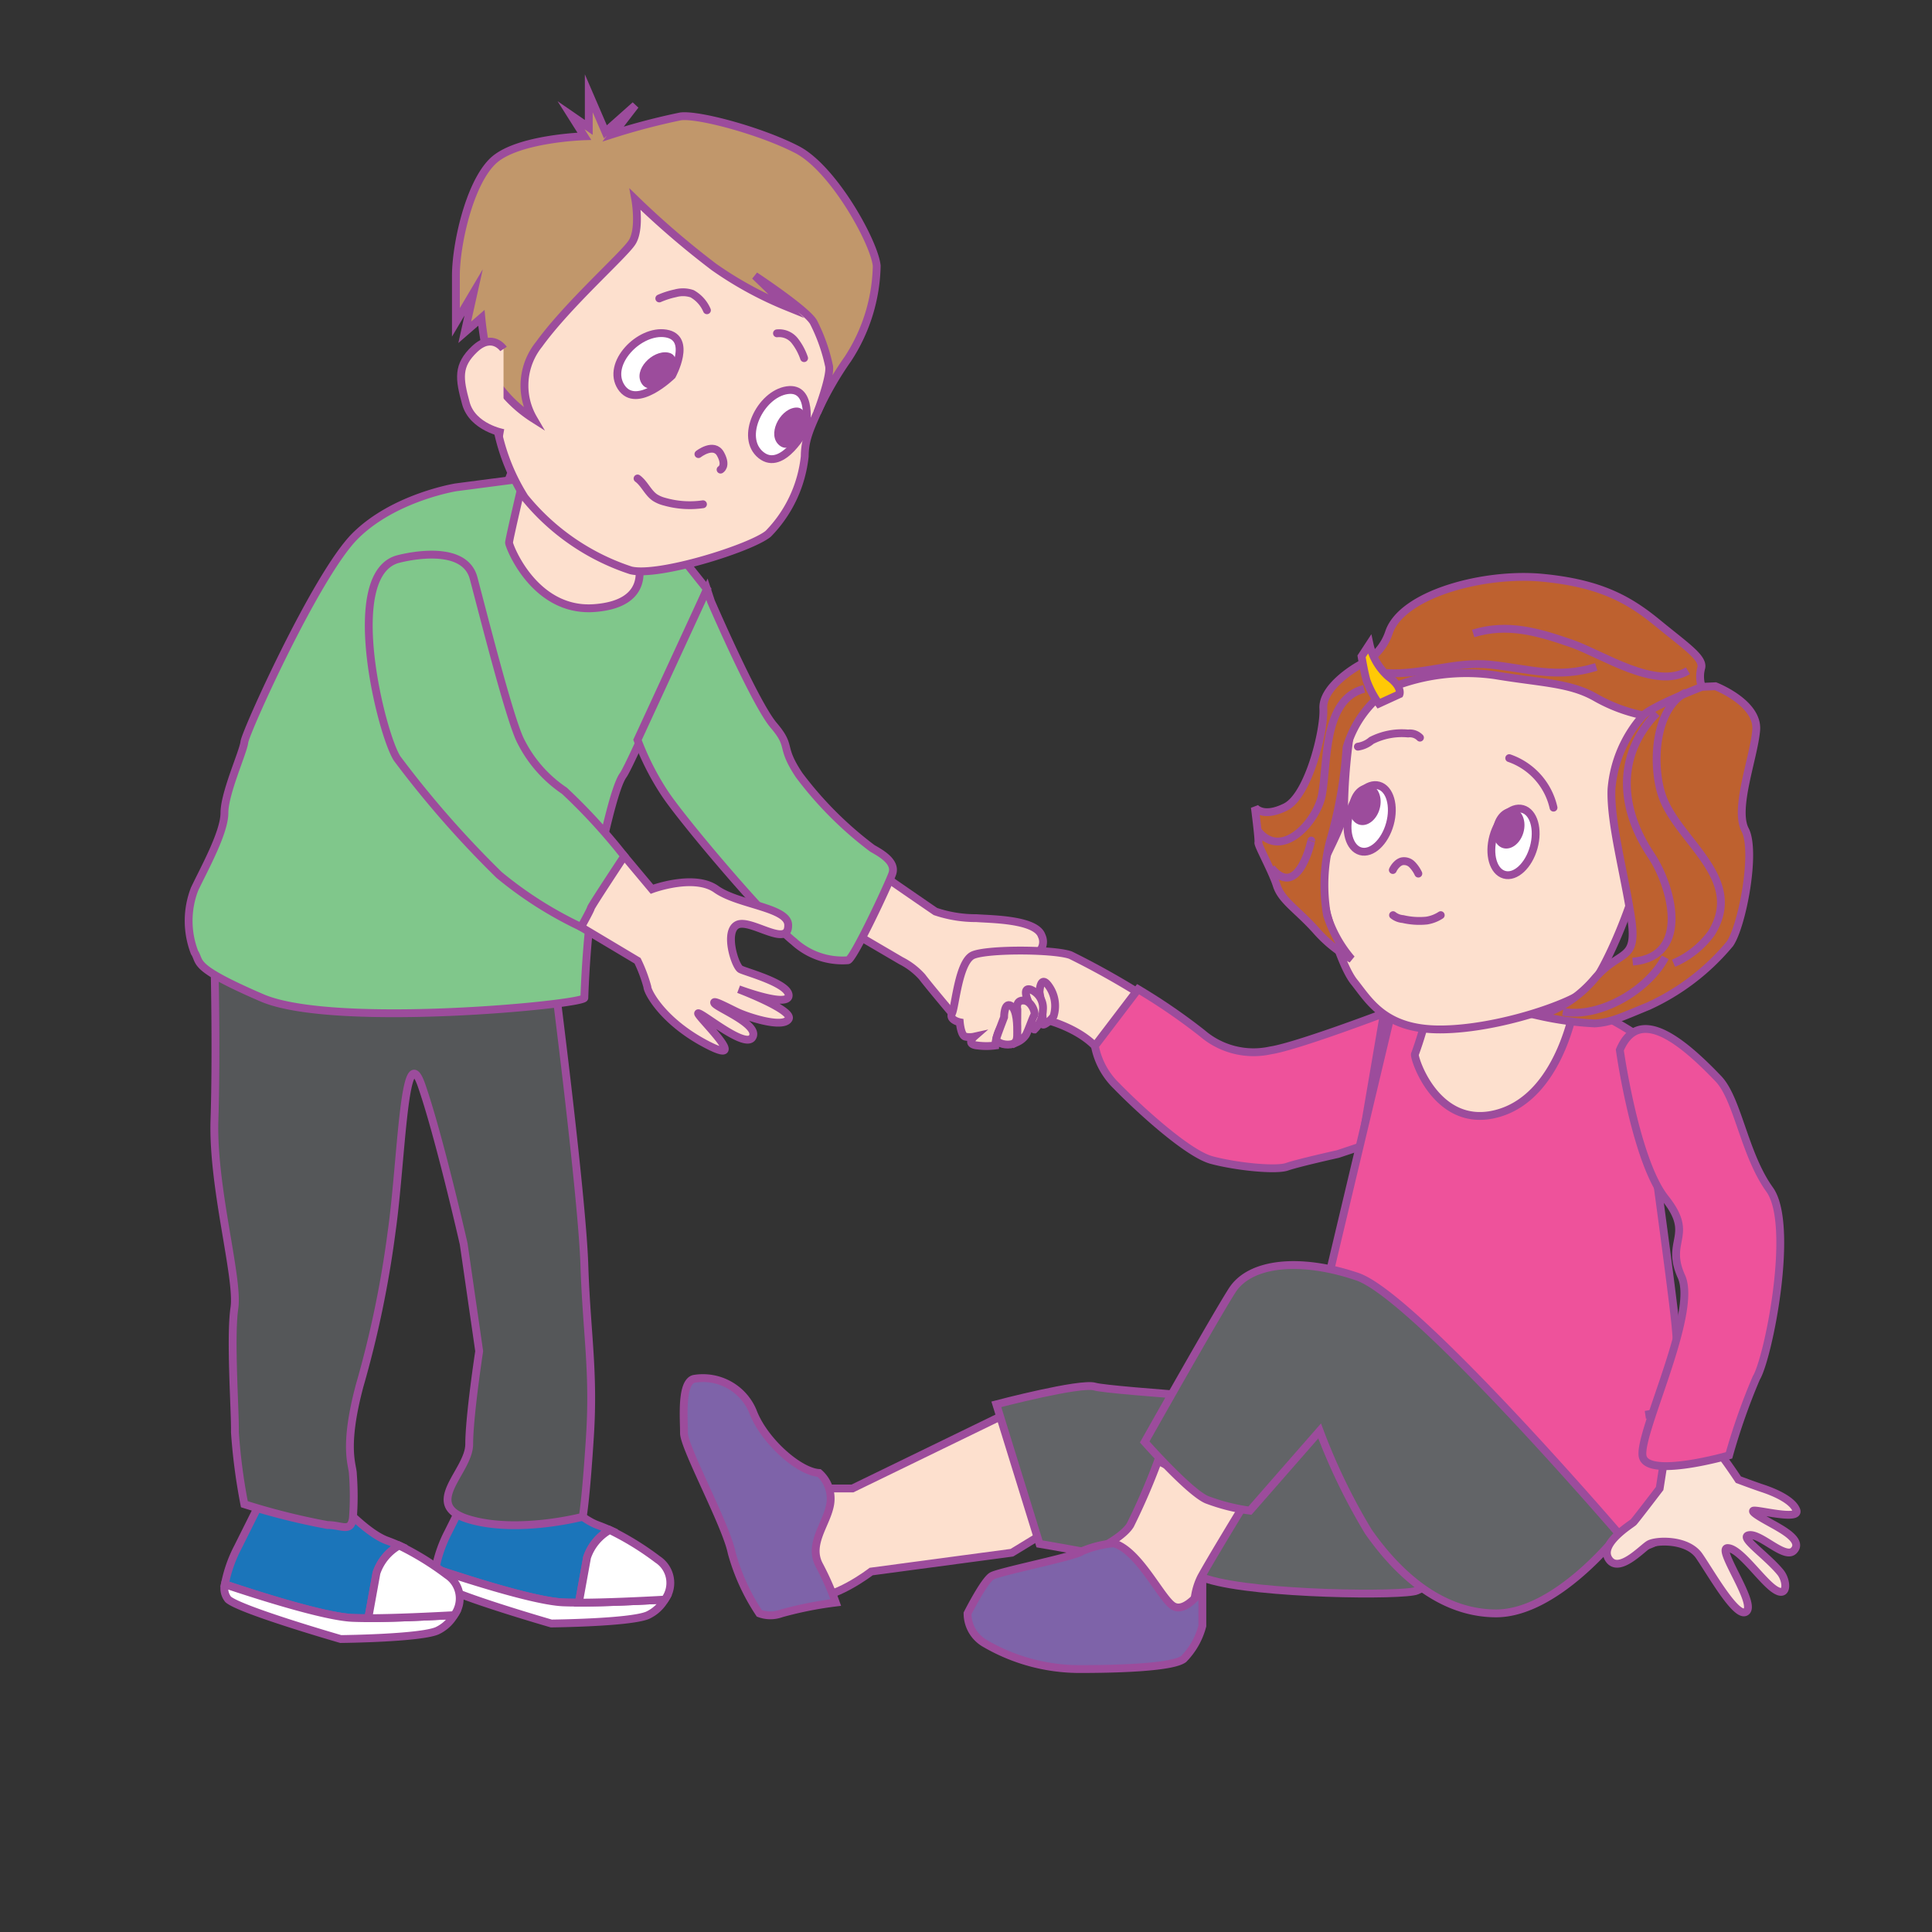 <svg id="word" xmlns="http://www.w3.org/2000/svg" viewBox="0 0 160 160"><rect x="0" y="0" width="160" height="160" fill="#333333" stroke="none"/><defs><style>.cls-1{fill:#1b75ba;}.cls-1,.cls-10,.cls-11,.cls-12,.cls-13,.cls-15,.cls-16,.cls-2,.cls-3,.cls-4,.cls-5,.cls-6,.cls-7,.cls-8,.cls-9{stroke:#9c4c9c;stroke-width:0.649px;}.cls-12,.cls-2{fill:#fff;}.cls-3{fill:#555759;}.cls-12,.cls-13,.cls-15,.cls-16,.cls-3,.cls-4,.cls-5,.cls-6,.cls-7,.cls-8{stroke-miterlimit:10;}.cls-4{fill:#fde0ce;}.cls-5{fill:#7e63a9;}.cls-6{fill:#80c78b;}.cls-7{fill:#ee529b;}.cls-8{fill:#626467;}.cls-9{fill:#be612f;}.cls-10{fill:#ffc906;}.cls-11,.cls-13{fill:none;}.cls-13{stroke-linecap:round;}.cls-14{fill:#9c4c9c;}.cls-15{fill:#fbe4d6;}.cls-16{fill:#c1976b;}</style></defs><path class="cls-1" d="M48.617,128.979l-.679,3.746c-.482,0-.924-.006-1.3-.022-2.3-.1-7.8-1.852-10.576-2.782a11.13,11.13,0,0,1,1.051-3.029l2.677-5.361,5.1.925s2.669,3.139,4.6,3.843c.366.134.691.269,1,.407A4.137,4.137,0,0,0,48.617,128.979Z"/><path class="cls-2" d="M47.938,132.725c2.155,0,5.136-.142,7.118-.252a3.225,3.225,0,0,1-1.429,1.3c-1.484.615-7.97.678-7.97.678s-8.327-2.4-9.322-3.283a1.423,1.423,0,0,1-.275-1.249c2.774.93,8.279,2.684,10.576,2.782.378.016.82.022,1.3.022"/><path class="cls-2" d="M48.617,128.979a4.137,4.137,0,0,1,1.877-2.273,23.678,23.678,0,0,1,3.972,2.442,2.321,2.321,0,0,1,.59,3.325c-1.982.11-4.963.252-7.118.252Z"/><path class="cls-1" d="M31.177,130.264l-.679,3.747c-.483,0-.924-.007-1.3-.023-2.3-.1-7.8-1.852-10.576-2.781a11.118,11.118,0,0,1,1.052-3.029l2.677-5.362,5.1.926s2.669,3.139,4.6,3.843c.366.133.69.268,1,.407A4.132,4.132,0,0,0,31.177,130.264Z"/><path class="cls-2" d="M30.5,134.011c2.154,0,5.136-.143,7.117-.252a3.222,3.222,0,0,1-1.429,1.3c-1.484.616-7.97.679-7.97.679s-8.327-2.4-9.321-3.284a1.421,1.421,0,0,1-.276-1.248c2.775.929,8.279,2.684,10.576,2.781.379.016.82.023,1.3.023"/><path class="cls-2" d="M31.177,130.264a4.132,4.132,0,0,1,1.876-2.272,23.612,23.612,0,0,1,3.972,2.442,2.32,2.32,0,0,1,.59,3.325c-1.981.109-4.963.251-7.117.252Z"/><path class="cls-3" d="M17.761,79.563s.183,7.571,0,13.166,2.017,13.115,1.651,15.591.082,8.713.041,10.272a48.054,48.054,0,0,0,.784,5.98,57,57,0,0,0,6.879,1.724c1.192,0,1.926.642,2.109-.55a24.34,24.34,0,0,0,0-3.669c0-.733-.825-2.114.55-7.294a86.08,86.08,0,0,0,2.66-12.791c.825-5.778,1.009-16.325,2.476-12.107S38.4,103.016,38.4,103.016l1.284,8.881s-.826,5.411-.826,7.7-4.035,5.044,0,6.237,9.4-.222,9.4-.222.257-1.274.6-6.685-.28-8.56-.464-14.171-2.384-22.838-2.384-22.838Z"/><path class="cls-4" d="M42.839,38.026s-2.468,5.116-1.722,7.9,7.072,7.7,9.683,6.139S54.6,45.2,54.6,45.2Z"/><path class="cls-4" d="M73.065,72.46s3.852,2.659,4.4,3.026a10.422,10.422,0,0,0,3.394.551c1.192.091,4.952.091,5.411,1.467a1.161,1.161,0,0,1-1.193,1.651c-.366-.092-4.4-.377-4.585.408s-1.651,4.351-1.651,4.351-1.926-2.283-2.477-3.017a5.948,5.948,0,0,0-1.742-1.334L69.855,76.77Z"/><path class="cls-4" d="M83.8,116.85l-13.207,6.42H66.92s-1.521.275-1.586,1.467-.432,7.154,1.586,7.521,5.228-2.11,5.228-2.11L83.8,128.589l3.458-2.109Z"/><path class="cls-5" d="M67.837,121.986a2.835,2.835,0,0,1,.917,2.586c-.275,1.633-1.834,3.283-.917,5.026a23.317,23.317,0,0,1,1.376,3.118,31,31,0,0,0-4.494.895,2.648,2.648,0,0,1-1.835,0,17.28,17.28,0,0,1-2.292-5.022c-.459-2.293-3.951-8.713-3.947-9.905s-.272-4.219.828-4.494a4.48,4.48,0,0,1,4.861,2.66C63.251,119.326,66.186,121.894,67.837,121.986Z"/><path class="cls-4" d="M116.405,83.234s-1.55,5.552.936,8.046,6.934,2.711,9.481,1.41,4.373-9.456,4.373-9.456l-4.943-2.8Z"/><path class="cls-6" d="M43.349,39.626l-5.594.733s-5.137.826-8.347,4.036-9.079,16.233-9.171,17.059-1.651,4.219-1.651,5.87-1.742,4.744-2.476,6.316a7.288,7.288,0,0,0,0,5.24c.55.825-.367,1.192,5.594,3.76s26.689.55,26.689,0a91.4,91.4,0,0,1,.918-10.089c.55-2.568,1.559-7.337,2.292-8.346S58.549,48.8,58.549,48.8l-1.972-2.476-3.782.092s1.376,3.576-3.576,3.943-7.062-5.136-7.062-5.411S43.349,39.626,43.349,39.626Z"/><path class="cls-6" d="M58.88,49.806s3.638,8.438,5.2,10.272.458,1.651,2.109,4.127a30.332,30.332,0,0,0,6.053,6.053c.642.367,2.018,1.1,1.651,2.11s-3.21,7.062-3.668,7.154a5.96,5.96,0,0,1-4.494-1.559c-2.2-1.743-9.195-10-10.7-12.29a22.465,22.465,0,0,1-2.236-4.4L58.549,48.8Z"/><path class="cls-4" d="M51.7,70.9l2.293,2.74s3.485-1.3,5.32,0,5.913,1.5,5.961,2.947c.066,2.007-3.118-.55-4.219,0s-.182,3.453.277,3.687,4.023,1.174,3.982,2.183-4.145-.535-4.145-.535,4.553,1.727,4.146,2.461-2.883.009-4.037-.469c-.641-.266-2.344-1.229-2.115-.831s3.8,1.776,3.145,2.83c-.58.94-4-1.918-4.463-2s4.576,4.6.709,2.6c-3.682-1.907-4.956-4.42-4.942-4.787a12.354,12.354,0,0,0-.812-2.16L48.118,76.77s-.367-3.026,0-3.76S51.7,70.9,51.7,70.9Z"/><path class="cls-6" d="M32.894,46.321s5.5-1.559,6.328,1.559,2.935,11.464,3.852,13.39a10.762,10.762,0,0,0,3.669,4.219A47.907,47.907,0,0,1,51.7,70.9s-2.752,4.161-2.767,4.3-.81,1.57-.81,1.57a32.187,32.187,0,0,1-6.787-4.31,83.255,83.255,0,0,1-8.437-9.63C31.61,60.9,28.308,47.7,32.894,46.321Z"/><path class="cls-4" d="M94.8,82.548A66.923,66.923,0,0,0,88.656,79.1c-1.375-.495-6.878-.514-8.071,0s-1.467,4.253-1.742,4.814.642.744.642.744.092,1.1.458,1.192a1.7,1.7,0,0,0,.734,0s-.734.642.275.734a5.826,5.826,0,0,0,1.468,0s.091-1.743,1.284-2.293,5.136.448,6.97,2.333S94.8,82.548,94.8,82.548Z"/><path class="cls-4" d="M86.088,82.181s.04-1.467.708-.6a2.837,2.837,0,0,1,.457,2.568c-.249.409-1,.932-.884.6A14.754,14.754,0,0,0,86.088,82.181Z"/><path class="cls-4" d="M85.125,82.857s-.5-1.134.23-.905a1.648,1.648,0,0,1,1.014,1.7,2.318,2.318,0,0,1-.706,1.605c-.125,0-.171-.428-.217-.4S85.125,82.857,85.125,82.857Z"/><path class="cls-4" d="M84.254,83.588s-.183-.743.5-.731,1.019,1.046.905,1.2-.5,1.284-.7,1.65a1.738,1.738,0,0,1-.726.6Z"/><path class="cls-4" d="M83.153,84.245s0-1.269.551-.963.538,1.787.535,2.2.046.917-.543,1.009-1.28-.179-1.172-.537S83.153,84.245,83.153,84.245Z"/><path class="cls-7" d="M94.251,81.922l-3.577,4.7a6.222,6.222,0,0,0,1.788,3.307c1.6,1.651,5.824,5.595,7.888,6.145s5.319.872,6.237.551,4.218-1.055,4.218-1.055l1.926-.642,1.881-11.016s-7.246,2.755-9.4,3.079a6.516,6.516,0,0,1-5.641-1.418A49.5,49.5,0,0,0,94.251,81.922Z"/><path class="cls-7" d="M115.3,83.588l-5.183,21.8s13.207,12.382,14.674,14.308,9.447,8.9,9.447,8.9,4.769-.825,4.952-3.026-.092-12.565-.458-16.051S136.5,92.545,136.5,92.545s-.791-6.328-.883-6.7-5.136-2.993-5.136-2.993-1.1,7.762-6.328,9.321-7.154-4.8-6.97-4.879a32.29,32.29,0,0,0,1.1-3.711Z"/><path class="cls-8" d="M108.834,116.3s-16.968-1.1-18.16-1.467-8.161,1.467-8.161,1.467l3.575,11.556s9.814,1.651,13.941,2.935,16.3,1.394,17.312.936,4.241-2.036,4.241-2.036Z"/><path class="cls-4" d="M95.9,120.977a53.582,53.582,0,0,1-2.293,5.319c-.734,1.193-3.328,2.311-3.328,2.311s5.346,6.035,6.446,6.035a3.923,3.923,0,0,0,2.2-1.031,5.464,5.464,0,0,1,.533-2.989c.751-1.391,3.595-6.05,3.595-6.05Z"/><path class="cls-8" d="M94.8,119.418s3.669,4.147,5.136,4.779a16.23,16.23,0,0,0,3.577.907l5.774-6.6a49.874,49.874,0,0,0,4.04,8.346c1.926,2.751,5.5,6.741,10.547,6.764s10.189-6.6,10.189-6.6-16.884-19.663-21.654-21.285-8.894-1.163-10.363,1.13S94.8,119.418,94.8,119.418Z"/><path class="cls-4" d="M111.931,59.943a47.758,47.758,0,0,0-.621,6.81c.183,1.488-1.926,4.514-2.018,5.707s1.559,7.243,2.843,8.849,2.568,3.991,7.246,3.945,10.73-2.125,12.106-3.332,4.311-8.27,4.494-11.022,3.5-12.422.478-14.069-16.224-3.334-18.15-2.784S111.931,59.943,111.931,59.943Z"/><path class="cls-9" d="M140.932,56.883l-.167.081-4.682,2.279a13.384,13.384,0,0,1-3.979-1.5c-2.124-1.2-4.443-1.183-8.292-1.825a16.714,16.714,0,0,0-8.659,1.057,8.885,8.885,0,0,0-3.639,4.942,35.984,35.984,0,0,1-1.372,7.747,14.485,14.485,0,0,0-.242,6.128,10.393,10.393,0,0,0,2.032,3.635,11.051,11.051,0,0,1-2.976-2.41c-1.533-1.7-2.818-2.439-3.215-3.672s-1.587-3.361-1.528-3.568-.293-2.919-.293-2.919.634.926,2.545-.026,3.231-6.4,3.128-8.147,2.527-3.39,3.3-3.767a4.5,4.5,0,0,0,2.135-2.531c1.071-3.209,7.911-5,12.707-4.539s7.176,1.808,9.539,3.746,3.847,2.907,3.612,3.736A2.715,2.715,0,0,0,140.932,56.883Z"/><path class="cls-9" d="M142.067,56.831s3.565,1.382,3.373,3.642-1.839,6.5-.918,8.251-.208,7.853-1.25,9.424a19.081,19.081,0,0,1-6.766,5.177c-2.365.972-3.143,1.349-4.436,1.431a26.842,26.842,0,0,1-4.6-.631,10.019,10.019,0,0,0,4.61-3.1c2.115-2.461,3.579-1.3,3-5.048s-1.725-7.879-1.624-10.612a10.384,10.384,0,0,1,2.629-6.123c.828-.812,4.849-2.36,4.849-2.36Z"/><path class="cls-10" d="M113.418,53.348a5.013,5.013,0,0,0,1.555,2.68c1.176.855.931,1.458.931,1.458l-1.715.784a7.994,7.994,0,0,1-1.021-1.932c-.218-.808-.409-1.982-.409-1.982Z"/><path class="cls-11" d="M139.635,57.336c-2.694,1.424-2.829,6.18-1.969,8.616,1.326,3.753,6.9,6.8,4.056,11.34a7.579,7.579,0,0,1-3.126,2.481"/><path class="cls-11" d="M139.787,55.548c-2.651,1.63-7.118-1.381-9.651-2.26-2.781-.965-5.307-1.7-8.133-.826"/><path class="cls-11" d="M114.816,55.741c2.881.184,5.751-.994,8.58-.7,3.187.331,5.559,1.2,8.8.19"/><path class="cls-11" d="M137.2,59.066c-3.427,3.563-3.012,7.973-.45,11.787,1.632,2.428,3.376,8.344-1.538,8.788"/><path class="cls-11" d="M129.429,83.791c3.085.558,7.068-1.813,8.479-4.508"/><path class="cls-11" d="M112.97,57.049c-3.417.846-3.006,6.188-3.491,8.784-.4,2.131-3.3,5.494-5.322,2.95"/><path class="cls-11" d="M105.288,71.878c2.316,2.81,3.412-2.668,3.3-2.255"/><ellipse class="cls-12" cx="113.432" cy="67.779" rx="2.824" ry="1.735" transform="translate(17.742 158.906) rotate(-74.461)"/><path class="cls-13" d="M112.455,61.837a2.254,2.254,0,0,0,1.126-.514,5.555,5.555,0,0,1,3.033-.578,1.177,1.177,0,0,1,.982.343"/><path class="cls-13" d="M124.988,62.786a5.652,5.652,0,0,1,3.668,4.1"/><ellipse class="cls-14" cx="113.035" cy="66.648" rx="1.71" ry="1.268" transform="translate(18.541 157.697) rotate(-74.461)"/><ellipse class="cls-12" cx="125.343" cy="69.721" rx="2.824" ry="1.735" transform="translate(24.591 171.804) rotate(-74.461)"/><ellipse class="cls-14" cx="124.947" cy="68.591" rx="1.71" ry="1.268" transform="translate(25.389 170.595) rotate(-74.461)"/><path class="cls-13" d="M115.348,72.05a1.589,1.589,0,0,1,.357-.488.961.961,0,0,1,.371-.225.93.93,0,0,1,.857.249,2.742,2.742,0,0,1,.528.762"/><path class="cls-13" d="M115.366,75.79a1.5,1.5,0,0,0,.819.322,5.976,5.976,0,0,0,1.978.125,2.983,2.983,0,0,0,1.153-.448"/><path class="cls-15" d="M146.658,131.384c-1.11-.956-2.669-3.192-3.592-3.178s2.327,4.467,1.58,5.229-2.938-3.149-3.925-4.577-3.6-1.312-4.179-.957-2.5,2.464-3.315,1.206,1.879-2.873,2.052-3.048,2.167-2.79,2.167-2.79l.987-6.3-2.155.2s3.721-.769,4.157.7l.794,1.315a5.777,5.777,0,0,1,1.217,1.194c.767,1.017,1.52,2.16,1.52,2.16s1.33.5,2.018.726,2.433.881,2.783,1.8-3.406-.121-3.578.055,1.459,1,2.037,1.343,2.072,1.192,1.324,1.954-2.8-1.519-3.757-1.271c-.724.187,1.5,1.672,2.644,3.059C148.058,130.953,148.11,132.633,146.658,131.384Z"/><path class="cls-7" d="M134.147,86.956s1.284,9.166,3.76,12.284-.033,3.457,1.343,6.483-3.582,12.992-3.215,14.876,7.157-.073,7.157-.073a52.974,52.974,0,0,1,2.255-6.407c1-1.626,3.216-12.671,1.106-15.605s-2.629-7.483-4.243-9.176C138.854,85.715,135.614,83.471,134.147,86.956Z"/><path class="cls-5" d="M92.233,127.81a8.655,8.655,0,0,0-2.656.666c-.37.388-6.79,1.672-7.432,2.039s-2.018,3.1-2.018,3.1a2.859,2.859,0,0,0,1.467,2.5,15.584,15.584,0,0,0,7.8,2.109c2.66,0,7.612-.091,8.621-.825a6.1,6.1,0,0,0,1.559-2.752v-3.026s-1.375,1.972-2.384,1.4S94.343,128.406,92.233,127.81Z"/><path class="cls-4" d="M69.213,25.777a18.321,18.321,0,0,1-.734,6.512c-1.009,2.568-1.834,3.668-1.834,5.5a10.783,10.783,0,0,1-3.027,6.42c-1.467,1.193-9.08,3.577-11.373,3.027a18.891,18.891,0,0,1-8.8-6.053,16.88,16.88,0,0,1-2.476-11.006c.55-3.21,2.476-12.84,6.053-14.032s5.136-4.4,11.1-1.835,11.132,9.906,11.132,9.906Z"/><path class="cls-16" d="M52.612,16.514a70.857,70.857,0,0,0,6.512,5.594,30.185,30.185,0,0,0,6.053,3.3l-2.659-2.568s4.31,2.843,4.86,3.852a14.625,14.625,0,0,1,1.284,3.637c.149.891-.977,3.826-.977,3.826a27.338,27.338,0,0,1,2.537-4.437,14.563,14.563,0,0,0,2.384-7.7c-.183-1.926-3.577-8.07-6.6-9.63s-8.163-2.935-9.63-2.751A55.075,55.075,0,0,0,50.778,11.1l1.834-2.384-2.476,2.2L48.76,7.727v2.825L47.293,9.543l1.1,1.743s-5.617.169-7.577,2.056-3.061,6.932-3.061,9.5v3.852l1.467-2.476-.734,3.3,1.376-1.192s.367,4.035,1.376,5.595a10.8,10.8,0,0,0,2.935,2.751,5.436,5.436,0,0,1,.458-6.145c2.385-3.3,6.97-7.337,7.7-8.438S52.612,16.514,52.612,16.514Z"/><path class="cls-4" d="M41.7,28.9s-.917-1.376-2.384,0-1.284,2.476-.734,4.494S41.7,35.865,41.7,35.865"/><path class="cls-13" d="M57.84,37.608s1.284-1.009,1.834,0,0,1.284,0,1.284"/><path class="cls-13" d="M52.8,39.626c.577.426.85,1.179,1.443,1.583a2.661,2.661,0,0,0,.774.332,7.6,7.6,0,0,0,3.2.219"/><path class="cls-13" d="M54.6,24.716a6.871,6.871,0,0,1,1.33-.426,2.364,2.364,0,0,1,1.387.036,2.849,2.849,0,0,1,1.228,1.368"/><path class="cls-13" d="M64.346,27.605a1.648,1.648,0,0,1,1.463.605,4.884,4.884,0,0,1,.783,1.449"/><path class="cls-12" d="M55.657,31.1s1.7-3.117-.5-3.482-4.979,2.5-3.715,4.437S55.657,31.1,55.657,31.1Z"/><path class="cls-14" d="M55.593,31.217s.99-1.812-.289-2.024-2.893,1.453-2.159,2.579S55.593,31.217,55.593,31.217Z"/><path class="cls-12" d="M66.729,35.473s.653-3.491-1.551-3.157-3.96,3.919-2.158,5.37S66.729,35.473,66.729,35.473Z"/><path class="cls-14" d="M66.705,35.6s.379-2.029-.9-1.835-2.3,2.278-1.254,3.121S66.705,35.6,66.705,35.6Z"/></svg>